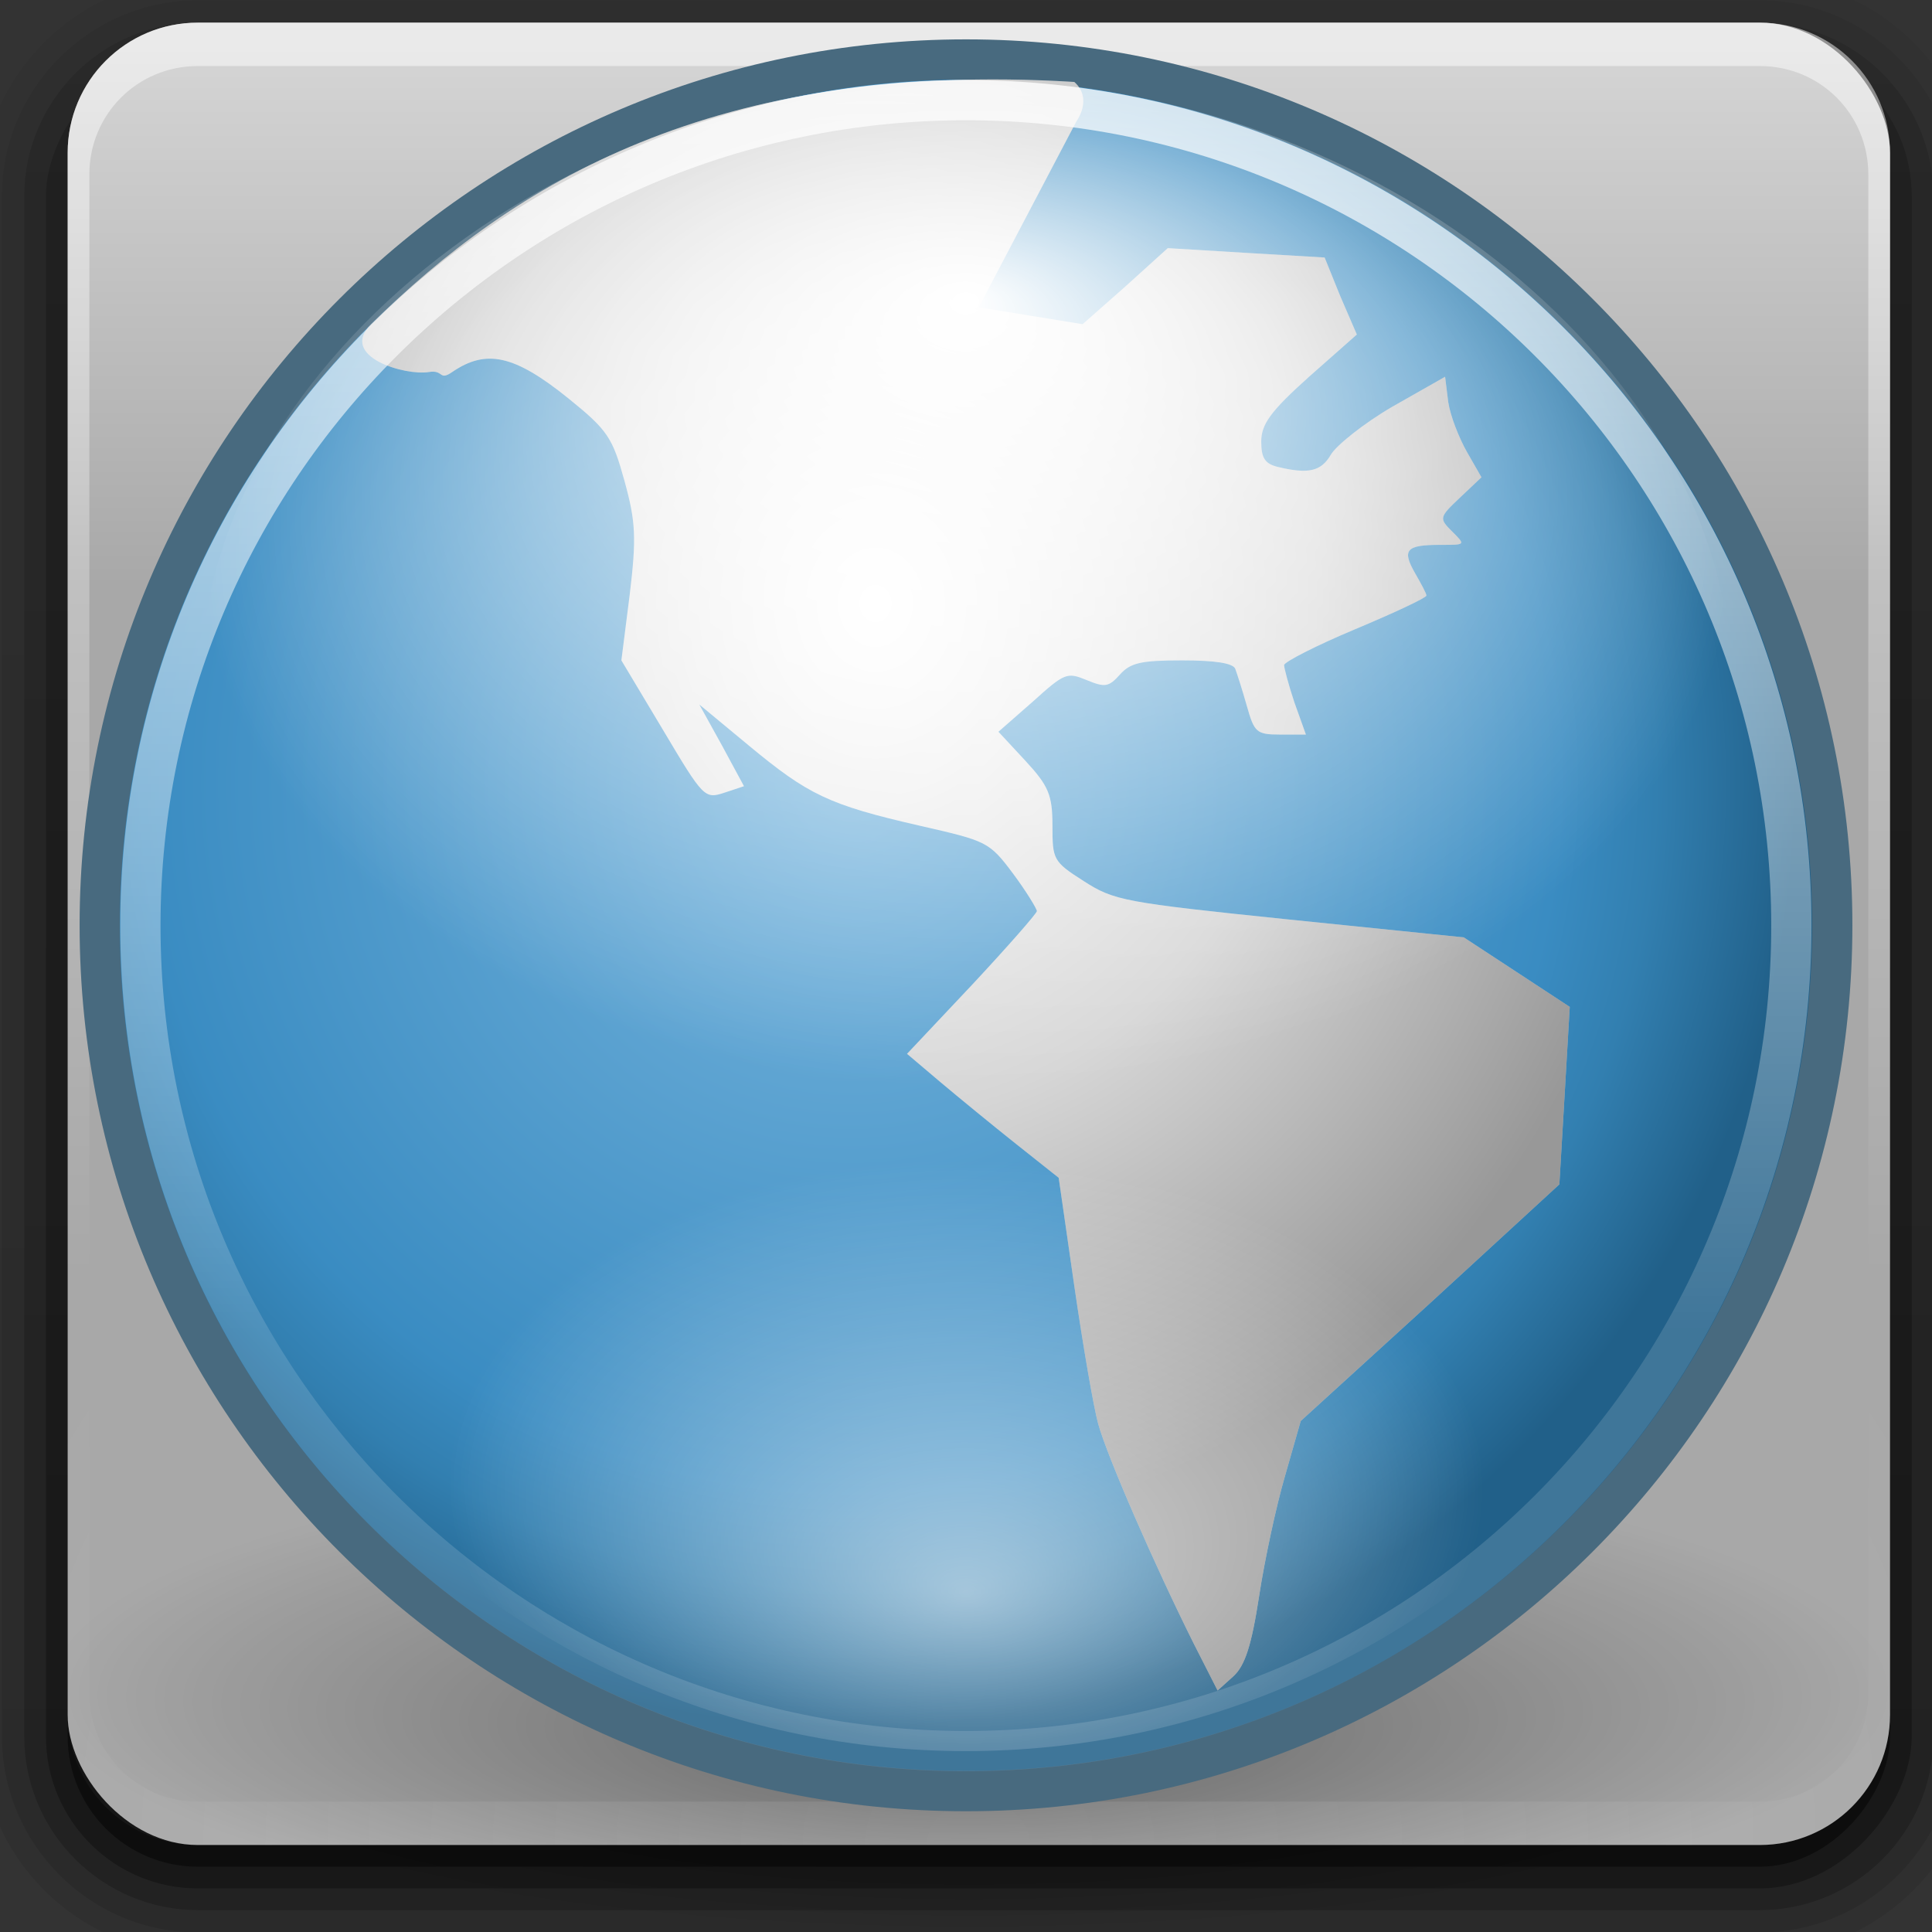 <?xml version="1.0" encoding="UTF-8" standalone="no"?>
<!-- Created with Inkscape (http://www.inkscape.org/) -->

<svg
   xmlns:dc="http://purl.org/dc/elements/1.1/"
   xmlns:cc="http://creativecommons.org/ns#"
   xmlns:rdf="http://www.w3.org/1999/02/22-rdf-syntax-ns#"
   xmlns:svg="http://www.w3.org/2000/svg"
   xmlns="http://www.w3.org/2000/svg"
   xmlns:xlink="http://www.w3.org/1999/xlink"
   xmlns:sodipodi="http://sodipodi.sourceforge.net/DTD/sodipodi-0.dtd"
   xmlns:inkscape="http://www.inkscape.org/namespaces/inkscape"
   width="48"
   height="48"
   id="svg2"
   sodipodi:version="0.32"
   inkscape:version="0.48.3.1 r9886"
   version="1.0"
   sodipodi:docname="internet-web-browser.svg"
   inkscape:export-filename="/home/silvestre/Gion/PNGs/internet-web-browser.png"
   inkscape:export-xdpi="90"
   inkscape:export-ydpi="90">
  <rect width="100%" height="100%" fill="#333333" stroke="none"/>
  <defs
     id="defs4">
    <linearGradient
       id="linearGradient2219">
      <stop
         id="stop2229"
         offset="0"
         style="stop-color:#000000;stop-opacity:0;" />
      <stop
         id="stop2227"
         offset="0.545"
         style="stop-color:#000000;stop-opacity:0.161;" />
      <stop
         style="stop-color:#000000;stop-opacity:0.404;"
         offset="1"
         id="stop2223" />
    </linearGradient>
    <linearGradient
       inkscape:collect="always"
       id="linearGradient4930">
      <stop
         style="stop-color:#000000;stop-opacity:1;"
         offset="0"
         id="stop4932" />
      <stop
         style="stop-color:#000000;stop-opacity:0;"
         offset="1"
         id="stop4934" />
    </linearGradient>
    <linearGradient
       inkscape:collect="always"
       id="linearGradient4047">
      <stop
         style="stop-color:#ffffff;stop-opacity:0.922"
         offset="0"
         id="stop4049" />
      <stop
         style="stop-color:#ffffff;stop-opacity:0.161"
         offset="1"
         id="stop4051" />
    </linearGradient>
    <linearGradient
       inkscape:collect="always"
       id="linearGradient3166">
      <stop
         style="stop-color:#ffffff;stop-opacity:0.657"
         offset="0"
         id="stop3168" />
      <stop
         style="stop-color:#ffffff;stop-opacity:0;"
         offset="1"
         id="stop3170" />
    </linearGradient>
    <linearGradient
       inkscape:collect="always"
       id="linearGradient3156">
      <stop
         style="stop-color:#ffffff;stop-opacity:1;"
         offset="0"
         id="stop3158" />
      <stop
         style="stop-color:#ffffff;stop-opacity:0;"
         offset="1"
         id="stop3160" />
    </linearGradient>
    <linearGradient
       id="linearGradient2183">
      <stop
         style="stop-color:#d2e7f4;stop-opacity:1;"
         offset="0"
         id="stop2185" />
      <stop
         id="stop2191"
         offset="0"
         style="stop-color:#79b6de;stop-opacity:1;" />
      <stop
         style="stop-color:#3a8cc2;stop-opacity:1;"
         offset="0.75"
         id="stop2193" />
      <stop
         id="stop2195"
         offset="0.852"
         style="stop-color:#327fb0;stop-opacity:1;" />
      <stop
         style="stop-color:#216089;stop-opacity:1;"
         offset="1"
         id="stop2187" />
    </linearGradient>
    <radialGradient
       inkscape:collect="always"
       xlink:href="#linearGradient2183"
       id="radialGradient2189"
       cx="21.449"
       cy="19.917"
       fx="21.449"
       fy="19.917"
       r="22.464"
       gradientUnits="userSpaceOnUse"
       gradientTransform="matrix(1.045,-6.636715e-32,-3.632232e-32,1.045,-1.273,-1.354)" />
    <radialGradient
       inkscape:collect="always"
       xlink:href="#linearGradient4930"
       id="radialGradient4936"
       cx="23.688"
       cy="41.5"
       fx="23.688"
       fy="47.353"
       r="21.938"
       gradientTransform="matrix(1,0,0,0.251,0,31.095)"
       gradientUnits="userSpaceOnUse" />
    <radialGradient
       inkscape:collect="always"
       xlink:href="#linearGradient2219"
       id="radialGradient2239"
       gradientUnits="userSpaceOnUse"
       gradientTransform="matrix(1.334,-4.978853e-23,-2.22274e-22,1.548,-7.262,-10.921)"
       cx="21.75"
       cy="16.74"
       fx="21.75"
       fy="16.74"
       r="15" />
    <radialGradient
       inkscape:collect="always"
       xlink:href="#linearGradient3166"
       id="radialGradient2244"
       gradientUnits="userSpaceOnUse"
       gradientTransform="matrix(0.612,6.322461e-3,-3.975138e-3,0.385,10.782,21.843)"
       cx="21.857"
       cy="38.774"
       fx="21.903"
       fy="45.754"
       r="21.021" />
    <linearGradient
       inkscape:collect="always"
       xlink:href="#linearGradient4047"
       id="linearGradient2246"
       gradientUnits="userSpaceOnUse"
       x1="24"
       y1="-1.4128544e-07"
       x2="24"
       y2="33.061" />
    <radialGradient
       inkscape:collect="always"
       xlink:href="#linearGradient3156"
       id="radialGradient2217"
       cx="25.75"
       cy="13.97"
       fx="25.75"
       fy="7.208"
       r="14"
       gradientTransform="matrix(1,0,0,0.571,4.007428e-15,6.643)"
       gradientUnits="userSpaceOnUse" />
    <linearGradient
       x1="32.251"
       y1="6.132"
       x2="32.251"
       y2="90.239"
       id="linearGradient3026"
       xlink:href="#ButtonShadow-0"
       gradientUnits="userSpaceOnUse"
       gradientTransform="matrix(1.024,0,0,1.012,-1.143,-98.071)" />
    <linearGradient
       x1="45.448"
       y1="92.54"
       x2="45.448"
       y2="7.017"
       id="ButtonShadow-0"
       gradientUnits="userSpaceOnUse"
       gradientTransform="matrix(1.006,0,0,0.994,100,0)">
      <stop
         id="stop3750-8"
         style="stop-color:#000000;stop-opacity:1"
         offset="0" />
      <stop
         id="stop3752-5"
         style="stop-color:#000000;stop-opacity:0.588"
         offset="1" />
    </linearGradient>
    <linearGradient
       x1="32.251"
       y1="6.132"
       x2="32.251"
       y2="90.239"
       id="linearGradient3780"
       xlink:href="#ButtonShadow-0"
       gradientUnits="userSpaceOnUse"
       gradientTransform="matrix(1.024,0,0,1.012,-1.143,-98.071)" />
    <linearGradient
       x1="45.448"
       y1="92.54"
       x2="45.448"
       y2="7.017"
       id="linearGradient3524"
       gradientUnits="userSpaceOnUse"
       gradientTransform="matrix(1.006,0,0,0.994,100,0)">
      <stop
         id="stop3526"
         style="stop-color:#000000;stop-opacity:1"
         offset="0" />
      <stop
         id="stop3528"
         style="stop-color:#000000;stop-opacity:0.588"
         offset="1" />
    </linearGradient>
    <linearGradient
       x1="32.251"
       y1="6.132"
       x2="32.251"
       y2="90.239"
       id="linearGradient3772"
       xlink:href="#ButtonShadow-0"
       gradientUnits="userSpaceOnUse"
       gradientTransform="matrix(1.024,0,0,1.012,-1.143,-98.071)" />
    <linearGradient
       x1="45.448"
       y1="92.54"
       x2="45.448"
       y2="7.017"
       id="linearGradient3531"
       gradientUnits="userSpaceOnUse"
       gradientTransform="matrix(1.006,0,0,0.994,100,0)">
      <stop
         id="stop3533"
         style="stop-color:#000000;stop-opacity:1"
         offset="0" />
      <stop
         id="stop3535"
         style="stop-color:#000000;stop-opacity:0.588"
         offset="1" />
    </linearGradient>
    <linearGradient
       x1="32.251"
       y1="6.132"
       x2="32.251"
       y2="90.239"
       id="linearGradient3725"
       xlink:href="#ButtonShadow-0"
       gradientUnits="userSpaceOnUse"
       gradientTransform="matrix(1.024,0,0,1.012,-1.143,-98.071)" />
    <linearGradient
       x1="45.448"
       y1="92.54"
       x2="45.448"
       y2="7.017"
       id="linearGradient3538"
       gradientUnits="userSpaceOnUse"
       gradientTransform="matrix(1.006,0,0,0.994,100,0)">
      <stop
         id="stop3540"
         style="stop-color:#000000;stop-opacity:1"
         offset="0" />
      <stop
         id="stop3542"
         style="stop-color:#000000;stop-opacity:0.588"
         offset="1" />
    </linearGradient>
    <linearGradient
       x1="32.251"
       y1="6.132"
       x2="32.251"
       y2="90.239"
       id="linearGradient3721"
       xlink:href="#ButtonShadow-0"
       gradientUnits="userSpaceOnUse"
       gradientTransform="translate(0,-97)" />
    <linearGradient
       x1="45.448"
       y1="92.54"
       x2="45.448"
       y2="7.017"
       id="linearGradient3545"
       gradientUnits="userSpaceOnUse"
       gradientTransform="matrix(1.006,0,0,0.994,100,0)">
      <stop
         id="stop3547"
         style="stop-color:#000000;stop-opacity:1"
         offset="0" />
      <stop
         id="stop3549"
         style="stop-color:#000000;stop-opacity:0.588"
         offset="1" />
    </linearGradient>
    <linearGradient
       x1="48"
       y1="32"
       x2="48"
       y2="5.988"
       id="linearGradient4495"
       xlink:href="#linearGradient3700"
       gradientUnits="userSpaceOnUse" />
    <linearGradient
       id="linearGradient3700">
      <stop
         id="stop3702"
         style="stop-color:#a8a8a8;stop-opacity:1"
         offset="0" />
      <stop
         id="stop3704"
         style="stop-color:#d7d7d7;stop-opacity:1"
         offset="1" />
    </linearGradient>
    <linearGradient
       gradientTransform="translate(-88,77.5)"
       x1="36.357"
       y1="6"
       x2="36.357"
       y2="63.893"
       id="linearGradient3277"
       xlink:href="#linearGradient3737"
       gradientUnits="userSpaceOnUse" />
    <linearGradient
       id="linearGradient3737">
      <stop
         id="stop3739"
         style="stop-color:#ffffff;stop-opacity:1"
         offset="0" />
      <stop
         id="stop3741"
         style="stop-color:#ffffff;stop-opacity:0"
         offset="1" />
    </linearGradient>
    <radialGradient
       cx="48"
       cy="90.172"
       r="42"
       fx="48"
       fy="90.172"
       id="radialGradient3274"
       xlink:href="#linearGradient3737"
       gradientUnits="userSpaceOnUse"
       gradientTransform="matrix(1.157,0,0,0.996,-95.551,77.697)" />
    <linearGradient
       id="linearGradient3560">
      <stop
         id="stop3562"
         style="stop-color:#ffffff;stop-opacity:1"
         offset="0" />
      <stop
         id="stop3564"
         style="stop-color:#ffffff;stop-opacity:0"
         offset="1" />
    </linearGradient>
    <linearGradient
       y2="90.239"
       x2="32.251"
       y1="6.132"
       x1="32.251"
       gradientTransform="translate(0,-97)"
       gradientUnits="userSpaceOnUse"
       id="linearGradient3576"
       xlink:href="#ButtonShadow-0"
       inkscape:collect="always" />
    <linearGradient
       inkscape:collect="always"
       xlink:href="#ButtonShadow-0"
       id="linearGradient3136"
       gradientUnits="userSpaceOnUse"
       gradientTransform="matrix(1.024,0,0,1.012,-1.143,-98.071)"
       x1="32.251"
       y1="6.132"
       x2="32.251"
       y2="90.239" />
    <linearGradient
       inkscape:collect="always"
       xlink:href="#ButtonShadow-0"
       id="linearGradient3138"
       gradientUnits="userSpaceOnUse"
       gradientTransform="matrix(1.024,0,0,1.012,-1.143,-98.071)"
       x1="32.251"
       y1="6.132"
       x2="32.251"
       y2="90.239" />
    <linearGradient
       inkscape:collect="always"
       xlink:href="#ButtonShadow-0"
       id="linearGradient3140"
       gradientUnits="userSpaceOnUse"
       gradientTransform="matrix(1.024,0,0,1.012,-1.143,-98.071)"
       x1="32.251"
       y1="6.132"
       x2="32.251"
       y2="90.239" />
    <linearGradient
       inkscape:collect="always"
       xlink:href="#ButtonShadow-0"
       id="linearGradient3142"
       gradientUnits="userSpaceOnUse"
       gradientTransform="matrix(1.024,0,0,1.012,-1.143,-98.071)"
       x1="32.251"
       y1="6.132"
       x2="32.251"
       y2="90.239" />
    <linearGradient
       inkscape:collect="always"
       xlink:href="#ButtonShadow-0"
       id="linearGradient3144"
       gradientUnits="userSpaceOnUse"
       gradientTransform="translate(0,-97)"
       x1="32.251"
       y1="6.132"
       x2="32.251"
       y2="90.239" />
    <linearGradient
       inkscape:collect="always"
       xlink:href="#linearGradient3700"
       id="linearGradient3146"
       gradientUnits="userSpaceOnUse"
       x1="48"
       y1="32"
       x2="48"
       y2="5.988" />
    <linearGradient
       inkscape:collect="always"
       xlink:href="#linearGradient3737"
       id="linearGradient3148"
       gradientUnits="userSpaceOnUse"
       gradientTransform="translate(-88,77.5)"
       x1="36.357"
       y1="6"
       x2="36.357"
       y2="63.893" />
    <radialGradient
       inkscape:collect="always"
       xlink:href="#linearGradient3737"
       id="radialGradient3150"
       gradientUnits="userSpaceOnUse"
       gradientTransform="matrix(1.157,0,0,0.996,-95.551,77.697)"
       cx="48"
       cy="90.172"
       fx="48"
       fy="90.172"
       r="42" />
    <linearGradient
       inkscape:collect="always"
       xlink:href="#ButtonShadow-0"
       id="linearGradient3164"
       gradientUnits="userSpaceOnUse"
       gradientTransform="matrix(1.024,0,0,1.012,-1.143,-98.071)"
       x1="32.251"
       y1="6.132"
       x2="32.251"
       y2="90.239" />
    <linearGradient
       inkscape:collect="always"
       xlink:href="#ButtonShadow-0"
       id="linearGradient3167"
       gradientUnits="userSpaceOnUse"
       gradientTransform="matrix(1.024,0,0,1.012,-1.143,-98.071)"
       x1="32.251"
       y1="6.132"
       x2="32.251"
       y2="90.239" />
    <linearGradient
       inkscape:collect="always"
       xlink:href="#ButtonShadow-0"
       id="linearGradient3169"
       gradientUnits="userSpaceOnUse"
       gradientTransform="matrix(1.024,0,0,1.012,-1.143,-98.071)"
       x1="32.251"
       y1="6.132"
       x2="32.251"
       y2="90.239" />
    <linearGradient
       inkscape:collect="always"
       xlink:href="#ButtonShadow-0"
       id="linearGradient3171"
       gradientUnits="userSpaceOnUse"
       gradientTransform="matrix(1.024,0,0,1.012,-1.143,-98.071)"
       x1="32.251"
       y1="6.132"
       x2="32.251"
       y2="90.239" />
    <linearGradient
       inkscape:collect="always"
       xlink:href="#ButtonShadow-0"
       id="linearGradient3173"
       gradientUnits="userSpaceOnUse"
       gradientTransform="translate(0,-97)"
       x1="32.251"
       y1="6.132"
       x2="32.251"
       y2="90.239" />
    <linearGradient
       inkscape:collect="always"
       xlink:href="#linearGradient3700"
       id="linearGradient3175"
       gradientUnits="userSpaceOnUse"
       x1="48"
       y1="32"
       x2="48"
       y2="5.988" />
    <linearGradient
       inkscape:collect="always"
       xlink:href="#linearGradient3737"
       id="linearGradient3177"
       gradientUnits="userSpaceOnUse"
       gradientTransform="translate(-88,77.5)"
       x1="36.357"
       y1="6"
       x2="36.357"
       y2="63.893" />
    <radialGradient
       inkscape:collect="always"
       xlink:href="#linearGradient3737"
       id="radialGradient3179"
       gradientUnits="userSpaceOnUse"
       gradientTransform="matrix(1.157,0,0,0.996,-95.551,77.697)"
       cx="48"
       cy="90.172"
       fx="48"
       fy="90.172"
       r="42" />
  </defs>
  <sodipodi:namedview
     id="base"
     pagecolor="#ffffff"
     bordercolor="#666666"
     borderopacity="1.0"
     inkscape:pageopacity="0.0"
     inkscape:pageshadow="2"
     inkscape:zoom="2"
     inkscape:cx="-4.7500001"
     inkscape:cy="24"
     inkscape:document-units="px"
     inkscape:current-layer="layer5"
     showgrid="false"
     inkscape:grid-bbox="false"
     showguides="true"
     inkscape:guide-bbox="true"
     inkscape:window-width="889"
     inkscape:window-height="582"
     inkscape:window-x="12"
     inkscape:window-y="67"
     showborder="true"
     inkscape:showpageshadow="false"
     inkscape:window-maximized="0" />
  <g
     inkscape:groupmode="layer"
     id="layer5"
     inkscape:label="fondo">
    <g
       id="g3113"
       transform="matrix(0.539,0,0,0.539,45.879,-44.444)">
      <g
         id="layer3-0"
         transform="translate(-88,77.5)">
        <path
           style="opacity:0.08;fill:url(#linearGradient3164);fill-opacity:1;fill-rule:nonzero;stroke:none;display:inline"
           id="path3786"
           transform="scale(1,-1)"
           d="m 12,-95.031 c -5.511,0 -10.031,4.52 -10.031,10.031 l 0,71 c 0,5.511 4.52,10.031 10.031,10.031 l 72,0 c 5.511,0 10.031,-4.52 10.031,-10.031 l 0,-71 c 0,-5.511 -4.52,-10.031 -10.031,-10.031 l -72,0 z"
           inkscape:connector-curvature="0" />
        <path
           style="opacity:0.1;fill:url(#linearGradient3167);fill-opacity:1;fill-rule:nonzero;stroke:none;display:inline"
           id="path3778"
           transform="scale(1,-1)"
           d="m 12,-94.031 c -4.972,0 -9.031,4.06 -9.031,9.031 l 0,71 c 0,4.972 4.06,9.031 9.031,9.031 l 72,0 c 4.972,0 9.031,-4.06 9.031,-9.031 l 0,-71 c 0,-4.972 -4.06,-9.031 -9.031,-9.031 l -72,0 z"
           inkscape:connector-curvature="0" />
        <path
           style="opacity:0.2;fill:url(#linearGradient3169);fill-opacity:1;fill-rule:nonzero;stroke:none;display:inline"
           id="path3770"
           transform="scale(1,-1)"
           d="m 12,-93 c -4.409,0 -8,3.591 -8,8 l 0,71 c 0,4.409 3.591,8 8,8 l 72,0 c 4.409,0 8,-3.591 8,-8 l 0,-71 c 0,-4.409 -3.591,-8 -8,-8 l -72,0 z"
           inkscape:connector-curvature="0" />
        <rect
           style="opacity:0.3;fill:url(#linearGradient3171);fill-opacity:1;fill-rule:nonzero;stroke:none;display:inline"
           id="rect3723"
           transform="scale(1,-1)"
           y="-92"
           x="5"
           ry="7"
           rx="7"
           height="85"
           width="86" />
        <rect
           style="opacity:0.45;fill:url(#linearGradient3173);fill-opacity:1;fill-rule:nonzero;stroke:none;display:inline"
           id="rect3716"
           transform="scale(1,-1)"
           y="-91"
           x="6"
           ry="6"
           rx="6"
           height="84"
           width="84" />
      </g>
      <g
         id="layer1-8"
         transform="translate(-88,77.5)">
        <rect
           style="fill:url(#linearGradient3175);fill-opacity:1;fill-rule:nonzero;stroke:none"
           id="rect2419"
           y="6"
           x="6"
           ry="6"
           rx="6"
           height="84"
           width="84" />
      </g>
      <path
         style="opacity:0.5;fill:url(#linearGradient3177);fill-opacity:1;fill-rule:nonzero;stroke:none"
         id="rect3728"
         d="m -76,83.5 c -3.324,0 -6,2.676 -6,6 l 0,2 0,68 0,2 c 0,0.335 0.041,0.651 0.094,0.969 0.049,0.296 0.097,0.597 0.188,0.875 0.01,0.03 0.021,0.064 0.031,0.094 0.099,0.288 0.235,0.547 0.375,0.812 0.145,0.274 0.316,0.536 0.5,0.781 0.184,0.246 0.374,0.473 0.594,0.688 0.44,0.428 0.943,0.815 1.5,1.094 0.279,0.14 0.573,0.247 0.875,0.344 -0.256,-0.1 -0.487,-0.236 -0.719,-0.375 -0.007,-0.004 -0.024,0.005 -0.031,0 -0.032,-0.019 -0.062,-0.043 -0.094,-0.062 -0.12,-0.077 -0.231,-0.164 -0.344,-0.25 -0.106,-0.081 -0.213,-0.161 -0.312,-0.25 -0.178,-0.161 -0.347,-0.345 -0.5,-0.531 -0.108,-0.13 -0.218,-0.265 -0.312,-0.406 -0.025,-0.038 -0.038,-0.086 -0.062,-0.125 -0.065,-0.103 -0.13,-0.205 -0.188,-0.312 -0.101,-0.195 -0.206,-0.416 -0.281,-0.625 -0.008,-0.022 -0.024,-0.041 -0.031,-0.062 -0.032,-0.092 -0.036,-0.187 -0.062,-0.281 -0.03,-0.107 -0.07,-0.203 -0.094,-0.312 C -80.948,163.221 -81,162.864 -81,162.5 l 0,-2 0,-68 0,-2 c 0,-2.782 2.218,-5 5,-5 l 2,0 68,0 2,0 c 2.782,0 5,2.218 5,5 l 0,2 0,68 0,2 c 0,0.364 -0.052,0.721 -0.125,1.062 -0.044,0.207 -0.088,0.398 -0.156,0.594 -0.008,0.022 -0.023,0.041 -0.031,0.062 -0.063,0.174 -0.138,0.367 -0.219,0.531 -0.042,0.083 -0.079,0.17 -0.125,0.25 -0.055,0.097 -0.127,0.188 -0.188,0.281 -0.094,0.141 -0.205,0.276 -0.312,0.406 -0.143,0.174 -0.303,0.347 -0.469,0.5 -0.011,0.01 -0.02,0.021 -0.031,0.031 -0.138,0.126 -0.285,0.234 -0.438,0.344 -0.103,0.073 -0.204,0.153 -0.312,0.219 -0.007,0.005 -0.024,-0.004 -0.031,0 -0.232,0.139 -0.463,0.275 -0.719,0.375 0.302,-0.097 0.596,-0.204 0.875,-0.344 0.557,-0.279 1.06,-0.666 1.5,-1.094 0.22,-0.214 0.409,-0.442 0.594,-0.688 0.184,-0.246 0.355,-0.508 0.5,-0.781 0.14,-0.265 0.276,-0.525 0.375,-0.812 0.01,-0.031 0.021,-0.063 0.031,-0.094 0.09,-0.278 0.139,-0.579 0.188,-0.875 C 1.959,162.151 2,161.835 2,161.5 l 0,-2 0,-68 0,-2 c 0,-3.324 -2.676,-6 -6,-6 l -72,0 z"
         inkscape:connector-curvature="0" />
      <path
         style="opacity:0.2;fill:url(#radialGradient3179);fill-opacity:1;fill-rule:nonzero;stroke:none"
         id="path3615"
         d="m -76,167.5 c -3.324,0 -6,-2.676 -6,-6 l 0,-2 0,-68 0,-2 c 0,-0.335 0.041,-0.651 0.094,-0.969 0.049,-0.296 0.097,-0.597 0.188,-0.875 0.01,-0.03 0.021,-0.064 0.031,-0.094 0.099,-0.288 0.235,-0.547 0.375,-0.812 0.145,-0.274 0.316,-0.536 0.5,-0.781 0.184,-0.246 0.374,-0.473 0.594,-0.688 0.44,-0.428 0.943,-0.815 1.5,-1.094 0.279,-0.14 0.573,-0.247 0.875,-0.344 -0.256,0.1 -0.487,0.236 -0.719,0.375 -0.007,0.004 -0.024,-0.004 -0.031,0 -0.032,0.019 -0.062,0.043 -0.094,0.062 -0.12,0.077 -0.231,0.164 -0.344,0.25 -0.106,0.081 -0.213,0.161 -0.312,0.25 -0.178,0.161 -0.347,0.345 -0.5,0.531 -0.108,0.13 -0.218,0.265 -0.312,0.406 -0.025,0.038 -0.038,0.086 -0.062,0.125 -0.065,0.103 -0.13,0.205 -0.188,0.312 -0.101,0.195 -0.206,0.416 -0.281,0.625 -0.008,0.022 -0.024,0.041 -0.031,0.062 -0.032,0.092 -0.036,0.187 -0.062,0.281 -0.03,0.107 -0.07,0.203 -0.094,0.312 C -80.948,87.779 -81,88.136 -81,88.5 l 0,2 0,68 0,2 c 0,2.782 2.218,5 5,5 l 2,0 68,0 2,0 c 2.782,0 5,-2.218 5,-5 l 0,-2 0,-68 0,-2 C 1,88.136 0.948,87.779 0.875,87.438 0.831,87.231 0.787,87.04 0.719,86.844 0.711,86.822 0.695,86.803 0.688,86.781 0.625,86.608 0.549,86.414 0.469,86.25 0.427,86.167 0.39,86.08 0.344,86 0.289,85.903 0.217,85.812 0.156,85.719 0.062,85.578 -0.049,85.443 -0.156,85.312 c -0.143,-0.174 -0.303,-0.347 -0.469,-0.5 -0.011,-0.01 -0.02,-0.021 -0.031,-0.031 -0.138,-0.126 -0.285,-0.234 -0.438,-0.344 -0.103,-0.073 -0.204,-0.153 -0.312,-0.219 -0.007,-0.004 -0.024,0.004 -0.031,0 -0.232,-0.139 -0.463,-0.275 -0.719,-0.375 0.302,0.097 0.596,0.204 0.875,0.344 0.557,0.279 1.06,0.666 1.5,1.094 0.22,0.214 0.409,0.442 0.594,0.688 0.184,0.246 0.355,0.508 0.5,0.781 0.14,0.265 0.276,0.525 0.375,0.812 0.01,0.031 0.021,0.063 0.031,0.094 0.09,0.278 0.139,0.579 0.188,0.875 C 1.959,88.849 2,89.165 2,89.5 l 0,2 0,68 0,2 c 0,3.324 -2.676,6 -6,6 l -72,0 z"
         inkscape:connector-curvature="0" />
    </g>
  </g>
  <g
     inkscape:label="water"
     inkscape:groupmode="layer"
     id="layer1">
    <path
       sodipodi:type="arc"
       style="opacity:0.381;fill:url(#radialGradient4936);fill-opacity:1;stroke:none;stroke-width:1;stroke-linecap:round;stroke-linejoin:round;stroke-miterlimit:4;stroke-dasharray:none;stroke-dashoffset:0;stroke-opacity:0.161"
       id="path4055"
       sodipodi:cx="23.6875"
       sodipodi:cy="41.5"
       sodipodi:rx="21.9375"
       sodipodi:ry="5.5"
       d="M 45.625 41.5 A 21.938 5.5 0 1 1  1.75,41.5 A 21.938 5.5 0 1 1  45.625 41.5 z"
       transform="matrix(1.046,0,0,1.091,-0.705,-3.273)" />
    <path
       style="fill:url(#radialGradient2189);fill-opacity:1;stroke:#486a7f;stroke-width:1;stroke-linecap:round;stroke-linejoin:round;stroke-miterlimit:4;stroke-dashoffset:0;stroke-opacity:1"
       d="M 45.522,22.989 C 45.522,34.863 35.88,44.5 24,44.5 C 12.12,44.5 2.478,34.863 2.478,22.989 C 2.478,11.115 12.12,1.478 24,1.478 C 35.88,1.478 45.522,11.115 45.522,22.989 z "
       id="path1307" />
    <g
       id="g2224"
       transform="translate(3.536,-29.522)">
      <path
         id="text1341"
         d="m -4.762,80.168 1.441,0 1.008,4.238 1,-4.238 1.449,0 1,4.238 1.008,-4.238 1.43,0 L 2.199,86 0.465,86 -0.594,81.566 -1.641,86 -3.375,86 -4.762,80.168 m 13.629,3.633 0,0.398 -3.27,0 c 0.034,0.328 0.152,0.574 0.355,0.738 0.203,0.164 0.487,0.246 0.852,0.246 0.294,10e-7 0.595,-0.043 0.902,-0.129 0.31,-0.089 0.628,-0.221 0.953,-0.398 l 0,1.078 c -0.331,0.125 -0.661,0.219 -0.992,0.281 -0.331,0.065 -0.661,0.098 -0.992,0.098 -0.792,0 -1.408,-0.201 -1.848,-0.602 -0.438,-0.404 -0.656,-0.969 -0.656,-1.695 -3e-7,-0.714 0.215,-1.275 0.645,-1.684 0.432,-0.409 1.026,-0.613 1.781,-0.613 0.687,5e-6 1.237,0.207 1.648,0.621 0.414,0.414 0.621,0.967 0.621,1.66 m -1.438,-0.465 c -3.6e-6,-0.266 -0.078,-0.479 -0.234,-0.641 -0.154,-0.164 -0.355,-0.246 -0.605,-0.246 -0.271,3e-6 -0.491,0.077 -0.66,0.23 -0.169,0.151 -0.275,0.37 -0.316,0.656 l 1.816,0 m 4.836,1.762 c 0.299,10e-7 0.527,-0.109 0.684,-0.328 0.159,-0.219 0.238,-0.536 0.238,-0.953 -4e-6,-0.417 -0.079,-0.734 -0.238,-0.953 -0.156,-0.219 -0.384,-0.328 -0.684,-0.328 -0.299,4e-6 -0.53,0.111 -0.691,0.332 -0.159,0.219 -0.238,0.535 -0.238,0.949 -3e-6,0.414 0.079,0.732 0.238,0.953 0.161,0.219 0.392,0.328 0.691,0.328 m -0.93,-2.832 c 0.193,-0.255 0.406,-0.443 0.641,-0.562 0.234,-0.122 0.504,-0.184 0.809,-0.184 0.539,5e-6 0.982,0.215 1.328,0.645 0.346,0.427 0.52,0.978 0.52,1.652 -5e-6,0.674 -0.173,1.227 -0.52,1.656 -0.346,0.427 -0.789,0.641 -1.328,0.641 -0.305,0 -0.574,-0.06 -0.809,-0.18 -0.234,-0.122 -0.448,-0.311 -0.641,-0.566 l 0,0.633 -1.398,0 0,-6.078 1.398,0 0,2.344 m 9.516,0.16 c 0.237,4e-6 0.417,-0.052 0.539,-0.156 0.122,-0.104 0.184,-0.258 0.184,-0.461 -4e-6,-0.201 -0.061,-0.353 -0.184,-0.457 C 21.268,81.245 21.089,81.191 20.852,81.191 l -0.832,0 0,1.234 0.832,0 m 0.051,2.551 c 0.302,2e-6 0.529,-0.064 0.68,-0.191 0.154,-0.128 0.23,-0.32 0.23,-0.578 -4e-6,-0.253 -0.076,-0.441 -0.227,-0.566 -0.151,-0.128 -0.379,-0.191 -0.684,-0.191 l -0.883,0 0,1.527 0.883,0 m 1.398,-2.098 c 0.323,0.094 0.573,0.267 0.75,0.52 0.177,0.253 0.266,0.563 0.266,0.93 -5e-6,0.563 -0.19,0.982 -0.57,1.258 C 22.366,85.862 21.788,86 21.012,86 l -2.496,0 0,-5.832 2.258,0 c 0.81,6e-6 1.396,0.122 1.758,0.367 0.365,0.245 0.547,0.637 0.547,1.176 -5e-6,0.284 -0.066,0.526 -0.199,0.727 -0.133,0.198 -0.326,0.345 -0.578,0.441 m 5.496,-0.062 c -0.122,-0.057 -0.245,-0.099 -0.367,-0.125 -0.12,-0.029 -0.241,-0.043 -0.363,-0.043 -0.359,3e-6 -0.637,0.116 -0.832,0.348 -0.193,0.229 -0.289,0.559 -0.289,0.988 l 0,2.016 -1.398,0 0,-4.375 1.398,0 0,0.719 c 0.18,-0.286 0.385,-0.495 0.617,-0.625 0.234,-0.133 0.514,-0.199 0.84,-0.199 0.047,5e-6 0.098,0.003 0.152,0.008 0.055,0.003 0.134,0.01 0.238,0.023 l 0.004,1.266 m 2.785,-0.297 c -0.31,4e-6 -0.547,0.112 -0.711,0.336 -0.161,0.221 -0.242,0.542 -0.242,0.961 -2e-6,0.419 0.081,0.741 0.242,0.965 0.164,0.221 0.401,0.332 0.711,0.332 0.305,10e-7 0.538,-0.111 0.699,-0.332 0.161,-0.224 0.242,-0.546 0.242,-0.965 -4e-6,-0.419 -0.081,-0.74 -0.242,-0.961 -0.161,-0.224 -0.395,-0.336 -0.699,-0.336 m 0,-1 c 0.753,5e-6 1.34,0.203 1.762,0.609 0.424,0.406 0.637,0.969 0.637,1.688 -5e-6,0.719 -0.212,1.281 -0.637,1.688 -0.422,0.406 -1.009,0.609 -1.762,0.609 -0.755,0 -1.346,-0.203 -1.773,-0.609 -0.424,-0.406 -0.637,-0.969 -0.637,-1.688 0,-0.719 0.212,-1.281 0.637,-1.688 0.427,-0.406 1.018,-0.609 1.773,-0.609 m 3.027,0.105 1.359,0 0.734,3.016 0.738,-3.016 1.168,0 0.734,2.984 0.738,-2.984 1.359,0 L 39.289,86 37.762,86 37.023,82.992 36.289,86 34.762,86 33.609,81.625 m 11.199,0.137 0,1.062 c -0.299,-0.125 -0.589,-0.219 -0.867,-0.281 -0.279,-0.062 -0.542,-0.094 -0.789,-0.094 -0.266,3e-6 -0.464,0.034 -0.594,0.102 -0.128,0.065 -0.191,0.167 -0.191,0.305 -2e-6,0.112 0.048,0.198 0.145,0.258 0.099,0.06 0.275,0.104 0.527,0.133 l 0.246,0.035 c 0.716,0.091 1.198,0.241 1.445,0.449 0.247,0.208 0.371,0.535 0.371,0.98 -4e-6,0.466 -0.172,0.816 -0.516,1.051 -0.344,0.234 -0.857,0.352 -1.539,0.352 -0.289,0 -0.589,-0.023 -0.898,-0.07 -0.307,-0.044 -0.624,-0.112 -0.949,-0.203 l 0,-1.062 c 0.279,0.135 0.564,0.237 0.855,0.305 0.294,0.068 0.592,0.102 0.895,0.102 0.273,10e-7 0.479,-0.038 0.617,-0.113 0.138,-0.076 0.207,-0.187 0.207,-0.336 -4e-6,-0.125 -0.048,-0.217 -0.145,-0.277 -0.094,-0.062 -0.283,-0.111 -0.566,-0.145 l -0.246,-0.031 c -0.622,-0.078 -1.059,-0.223 -1.309,-0.434 -0.25,-0.211 -0.375,-0.531 -0.375,-0.961 0,-0.464 0.159,-0.807 0.477,-1.031 0.318,-0.224 0.805,-0.336 1.461,-0.336 0.258,5e-6 0.529,0.02 0.812,0.059 0.284,0.039 0.592,0.1 0.926,0.184 m 5.699,2.039 0,0.398 -3.27,0 c 0.034,0.328 0.152,0.574 0.355,0.738 0.203,0.164 0.487,0.246 0.852,0.246 0.294,1e-6 0.595,-0.043 0.902,-0.129 0.31,-0.089 0.628,-0.221 0.953,-0.398 l 0,1.078 c -0.331,0.125 -0.661,0.219 -0.992,0.281 -0.331,0.065 -0.661,0.098 -0.992,0.098 -0.792,0 -1.408,-0.201 -1.848,-0.602 -0.438,-0.404 -0.656,-0.969 -0.656,-1.695 0,-0.714 0.215,-1.275 0.645,-1.684 0.432,-0.409 1.026,-0.613 1.781,-0.613 0.687,5e-6 1.237,0.207 1.648,0.621 0.414,0.414 0.621,0.967 0.621,1.66 m -1.438,-0.465 c -3e-6,-0.266 -0.078,-0.479 -0.234,-0.641 -0.154,-0.164 -0.355,-0.246 -0.605,-0.246 -0.271,3e-6 -0.491,0.077 -0.66,0.23 -0.169,0.151 -0.275,0.37 -0.316,0.656 l 1.816,0 m 5.758,-0.52 c -0.122,-0.057 -0.245,-0.099 -0.367,-0.125 -0.12,-0.029 -0.241,-0.043 -0.363,-0.043 -0.359,3e-6 -0.637,0.116 -0.832,0.348 -0.193,0.229 -0.289,0.559 -0.289,0.988 l 0,2.016 -1.398,0 0,-4.375 1.398,0 0,0.719 c 0.18,-0.286 0.385,-0.495 0.617,-0.625 0.234,-0.133 0.514,-0.199 0.84,-0.199 0.047,5e-6 0.098,0.003 0.152,0.008 0.055,0.003 0.134,0.01 0.238,0.023 l 0.004,1.266"
         style="font-size:8px;font-style:normal;font-variant:normal;font-weight:bold;font-stretch:normal;text-align:start;line-height:125%;writing-mode:lr-tb;text-anchor:start;fill:#000000;fill-opacity:1;stroke:none;font-family:Bitstream Vera Sans"
         inkscape:connector-curvature="0" />
      <path
         id="text1345"
         d="m -1.24,91.109 c -3.9e-6,-0.529 -0.109,-0.943 -0.328,-1.242 -0.216,-0.302 -0.514,-0.453 -0.895,-0.453 -0.38,4e-6 -0.68,0.151 -0.898,0.453 -0.216,0.299 -0.324,0.714 -0.324,1.242 -1.5e-6,0.529 0.108,0.944 0.324,1.246 0.219,0.299 0.518,0.449 0.898,0.449 0.38,1e-6 0.678,-0.15 0.895,-0.449 0.219,-0.302 0.328,-0.717 0.328,-1.246 m -2.445,-1.527 c 0.151,-0.26 0.341,-0.453 0.57,-0.578 0.232,-0.128 0.508,-0.191 0.828,-0.191 0.531,4e-6 0.962,0.211 1.293,0.633 0.333,0.422 0.5,0.977 0.5,1.664 -4.65e-6,0.688 -0.167,1.242 -0.5,1.664 -0.331,0.422 -0.762,0.633 -1.293,0.633 -0.32,0 -0.596,-0.062 -0.828,-0.188 -0.229,-0.128 -0.419,-0.322 -0.57,-0.582 l 0,0.656 -0.723,0 0,-6.078 0.723,0 0,2.367 m 6.203,4.117 c -0.203,0.521 -0.401,0.861 -0.594,1.02 -0.193,0.159 -0.451,0.238 -0.773,0.238 l -0.574,0 0,-0.602 0.422,0 C 1.196,94.355 1.35,94.309 1.459,94.215 1.568,94.121 1.689,93.9 1.822,93.551 l 0.129,-0.328 -1.77,-4.305 0.762,0 1.367,3.422 1.367,-3.422 0.762,0 -1.922,4.781 m 8.988,-6.047 0,0.77 c -0.299,-0.143 -0.582,-0.25 -0.848,-0.32 -0.266,-0.07 -0.522,-0.105 -0.77,-0.105 -0.43,6e-6 -0.762,0.083 -0.996,0.25 -0.232,0.167 -0.348,0.404 -0.348,0.711 -1.3e-6,0.258 0.077,0.453 0.23,0.586 0.156,0.13 0.451,0.236 0.883,0.316 l 0.477,0.098 c 0.589,0.112 1.022,0.31 1.301,0.594 0.281,0.281 0.422,0.659 0.422,1.133 -5e-6,0.565 -0.19,0.993 -0.57,1.285 -0.378,0.292 -0.932,0.438 -1.664,0.438 -0.276,0 -0.57,-0.031 -0.883,-0.094 -0.31,-0.062 -0.632,-0.155 -0.965,-0.277 l 0,-0.812 c 0.32,0.18 0.634,0.315 0.941,0.406 0.307,0.091 0.609,0.137 0.906,0.137 0.451,0 0.798,-0.089 1.043,-0.266 0.245,-0.177 0.367,-0.43 0.367,-0.758 -4e-6,-0.286 -0.089,-0.51 -0.266,-0.672 -0.174,-0.161 -0.462,-0.283 -0.863,-0.363 L 9.424,90.613 C 8.835,90.496 8.41,90.312 8.147,90.062 7.884,89.812 7.752,89.465 7.752,89.019 c -5e-7,-0.516 0.181,-0.922 0.543,-1.219 0.365,-0.297 0.866,-0.445 1.504,-0.445 0.273,6e-6 0.552,0.025 0.836,0.074 0.284,0.049 0.574,0.124 0.871,0.223 m 1.566,1.266 0.719,0 0,4.375 -0.719,0 0,-4.375 m 0,-1.703 0.719,0 0,0.91 -0.719,0 0,-0.91 m 2.219,0 0.719,0 0,6.078 -0.719,0 0,-6.078 m 1.703,1.703 0.762,0 1.367,3.672 1.367,-3.672 0.762,0 -1.641,4.375 -0.977,0 -1.641,-4.375 m 8.992,2.008 0,0.352 -3.305,0 c 0.031,0.495 0.18,0.872 0.445,1.133 0.268,0.258 0.641,0.387 1.117,0.387 0.276,0 0.543,-0.034 0.801,-0.102 0.26,-0.068 0.518,-0.169 0.773,-0.305 l 0,0.68 c -0.258,0.109 -0.522,0.193 -0.793,0.25 -0.271,0.057 -0.546,0.086 -0.824,0.086 -0.698,0 -1.251,-0.203 -1.66,-0.609 -0.406,-0.406 -0.609,-0.956 -0.609,-1.648 0,-0.716 0.193,-1.284 0.578,-1.703 0.388,-0.422 0.91,-0.633 1.566,-0.633 0.589,4e-6 1.053,0.19 1.395,0.57 0.344,0.378 0.516,0.892 0.516,1.543 m -0.719,-0.211 c -0.005,-0.393 -0.116,-0.707 -0.332,-0.941 -0.214,-0.234 -0.497,-0.352 -0.852,-0.352 -0.401,4e-6 -0.723,0.113 -0.965,0.34 -0.24,0.227 -0.378,0.546 -0.414,0.957 l 2.562,-0.004 m 4.672,-1.668 0,0.68 c -0.203,-0.104 -0.414,-0.182 -0.633,-0.234 -0.219,-0.052 -0.445,-0.078 -0.68,-0.078 -0.357,4e-6 -0.625,0.055 -0.805,0.164 -0.177,0.109 -0.266,0.273 -0.266,0.492 -1e-6,0.167 0.064,0.298 0.191,0.395 0.128,0.094 0.384,0.184 0.77,0.27 l 0.246,0.055 c 0.51,0.109 0.872,0.264 1.086,0.465 0.216,0.198 0.324,0.475 0.324,0.832 -4e-6,0.406 -0.161,0.728 -0.484,0.965 -0.32,0.237 -0.762,0.355 -1.324,0.355 -0.234,0 -0.479,-0.023 -0.734,-0.07 -0.253,-0.044 -0.52,-0.112 -0.801,-0.203 l 0,-0.742 c 0.266,0.138 0.527,0.242 0.785,0.312 0.258,0.068 0.513,0.102 0.766,0.102 0.339,1e-6 0.599,-0.057 0.781,-0.172 0.182,-0.117 0.273,-0.281 0.273,-0.492 -3e-6,-0.195 -0.066,-0.345 -0.199,-0.449 -0.13,-0.104 -0.418,-0.204 -0.863,-0.301 l -0.25,-0.059 c -0.445,-0.094 -0.767,-0.237 -0.965,-0.43 -0.198,-0.195 -0.297,-0.462 -0.297,-0.801 -1e-6,-0.411 0.146,-0.729 0.438,-0.953 0.292,-0.224 0.706,-0.336 1.242,-0.336 0.266,4e-6 0.516,0.02 0.75,0.059 0.234,0.039 0.451,0.098 0.648,0.176 m 2.078,-1.371 0,1.242 1.48,0 0,0.559 -1.48,0 0,2.375 c -2e-6,0.357 0.048,0.586 0.145,0.688 0.099,0.102 0.298,0.152 0.598,0.152 l 0.738,0 0,0.602 -0.738,0 c -0.555,0 -0.938,-0.103 -1.148,-0.309 -0.211,-0.208 -0.316,-0.586 -0.316,-1.133 l 0,-2.375 -0.527,0 0,-0.559 0.527,0 0,-1.242 0.723,0 m 4.965,1.914 c -0.081,-0.047 -0.169,-0.081 -0.266,-0.102 -0.094,-0.023 -0.198,-0.035 -0.312,-0.035 -0.406,4e-6 -0.719,0.133 -0.938,0.398 -0.216,0.263 -0.324,0.642 -0.324,1.137 l 0,2.305 -0.723,0 0,-4.375 0.723,0 0,0.68 c 0.151,-0.266 0.348,-0.462 0.59,-0.59 0.242,-0.13 0.536,-0.195 0.883,-0.195 0.049,4e-6 0.104,0.004 0.164,0.012 0.06,0.005 0.126,0.014 0.199,0.027 l 0.004,0.738 m 4.488,1.336 0,0.352 -3.305,0 c 0.031,0.495 0.18,0.872 0.445,1.133 0.268,0.258 0.641,0.387 1.117,0.387 0.276,0 0.543,-0.034 0.801,-0.102 0.26,-0.068 0.518,-0.169 0.773,-0.305 l 0,0.68 c -0.258,0.109 -0.522,0.193 -0.793,0.25 -0.271,0.057 -0.546,0.086 -0.824,0.086 -0.698,0 -1.251,-0.203 -1.66,-0.609 -0.406,-0.406 -0.609,-0.956 -0.609,-1.648 0,-0.716 0.193,-1.284 0.578,-1.703 0.388,-0.422 0.91,-0.633 1.566,-0.633 0.589,4e-6 1.053,0.19 1.395,0.57 0.344,0.378 0.516,0.892 0.516,1.543 m -0.719,-0.211 c -0.005,-0.393 -0.116,-0.707 -0.332,-0.941 -0.214,-0.234 -0.497,-0.352 -0.852,-0.352 -0.401,4e-6 -0.723,0.113 -0.965,0.34 -0.24,0.227 -0.378,0.546 -0.414,0.957 l 2.562,-0.004 m 4.461,-3.254 0.789,0 0,2.391 2.867,0 0,-2.391 0.789,0 0,5.832 -0.789,0 0,-2.777 -2.867,0 0,2.777 -0.789,0 0,-5.832 m 9.727,3.465 0,0.352 -3.305,0 c 0.031,0.495 0.18,0.872 0.445,1.133 0.268,0.258 0.641,0.387 1.117,0.387 0.276,0 0.543,-0.034 0.801,-0.102 0.26,-0.068 0.518,-0.169 0.773,-0.305 l 0,0.68 c -0.258,0.109 -0.522,0.193 -0.793,0.25 -0.271,0.057 -0.546,0.086 -0.824,0.086 -0.698,0 -1.251,-0.203 -1.66,-0.609 -0.406,-0.406 -0.609,-0.956 -0.609,-1.648 0,-0.716 0.193,-1.284 0.578,-1.703 0.388,-0.422 0.91,-0.633 1.566,-0.633 0.589,4e-6 1.053,0.19 1.395,0.57 0.344,0.378 0.516,0.892 0.516,1.543 m -0.719,-0.211 c -0.005,-0.393 -0.116,-0.707 -0.332,-0.941 -0.214,-0.234 -0.497,-0.352 -0.852,-0.352 -0.401,4e-6 -0.723,0.113 -0.965,0.34 -0.24,0.227 -0.378,0.546 -0.414,0.957 l 2.562,-0.004 m 4.418,-1.125 c -0.081,-0.047 -0.169,-0.081 -0.266,-0.102 -0.094,-0.023 -0.198,-0.035 -0.312,-0.035 -0.406,4e-6 -0.719,0.133 -0.938,0.398 -0.216,0.263 -0.324,0.642 -0.324,1.137 l 0,2.305 -0.723,0 0,-4.375 0.723,0 0,0.68 c 0.151,-0.266 0.348,-0.462 0.59,-0.59 0.242,-0.13 0.536,-0.195 0.883,-0.195 0.049,4e-6 0.104,0.004 0.164,0.012 0.06,0.005 0.126,0.014 0.199,0.027 l 0.004,0.738 m 3.281,0 c -0.081,-0.047 -0.169,-0.081 -0.266,-0.102 -0.094,-0.023 -0.198,-0.035 -0.312,-0.035 -0.406,4e-6 -0.719,0.133 -0.938,0.398 -0.216,0.263 -0.324,0.642 -0.324,1.137 l 0,2.305 -0.723,0 0,-4.375 0.723,0 0,0.68 c 0.151,-0.266 0.348,-0.462 0.59,-0.59 0.242,-0.13 0.536,-0.195 0.883,-0.195 0.049,4e-6 0.104,0.004 0.164,0.012 0.06,0.005 0.126,0.014 0.199,0.027 l 0.004,0.738 m 4.488,1.336 0,0.352 -3.305,0 c 0.031,0.495 0.18,0.872 0.445,1.133 0.268,0.258 0.641,0.387 1.117,0.387 0.276,0 0.543,-0.034 0.801,-0.102 0.26,-0.068 0.518,-0.169 0.773,-0.305 l 0,0.68 c -0.258,0.109 -0.522,0.193 -0.793,0.25 -0.271,0.057 -0.546,0.086 -0.824,0.086 -0.698,0 -1.251,-0.203 -1.66,-0.609 -0.406,-0.406 -0.609,-0.956 -0.609,-1.648 0,-0.716 0.193,-1.284 0.578,-1.703 0.388,-0.422 0.91,-0.633 1.566,-0.633 0.589,4e-6 1.053,0.19 1.395,0.57 0.344,0.378 0.516,0.892 0.516,1.543 m -0.719,-0.211 c -0.005,-0.393 -0.116,-0.707 -0.332,-0.941 -0.214,-0.234 -0.497,-0.352 -0.852,-0.352 -0.401,4e-6 -0.723,0.113 -0.965,0.34 -0.24,0.227 -0.378,0.546 -0.414,0.957 l 2.562,-0.004 m 4.418,-1.125 c -0.081,-0.047 -0.169,-0.081 -0.266,-0.102 -0.094,-0.023 -0.198,-0.035 -0.312,-0.035 -0.406,4e-6 -0.719,0.133 -0.938,0.398 -0.216,0.263 -0.324,0.642 -0.324,1.137 l 0,2.305 -0.723,0 0,-4.375 0.723,0 0,0.68 c 0.151,-0.266 0.348,-0.462 0.59,-0.59 0.242,-0.13 0.536,-0.195 0.883,-0.195 0.049,4e-6 0.104,0.004 0.164,0.012 0.06,0.005 0.126,0.014 0.199,0.027 l 0.004,0.738 m 2.734,1.504 c -0.581,2e-6 -0.983,0.066 -1.207,0.199 -0.224,0.133 -0.336,0.359 -0.336,0.68 -10e-7,0.255 0.083,0.458 0.25,0.609 0.169,0.148 0.398,0.223 0.688,0.223 0.398,10e-7 0.717,-0.141 0.957,-0.422 0.242,-0.284 0.363,-0.66 0.363,-1.129 l 0,-0.16 -0.715,0 m 1.434,-0.297 0,2.496 -0.719,0 0,-0.664 c -0.164,0.266 -0.368,0.462 -0.613,0.59 -0.245,0.125 -0.544,0.188 -0.898,0.188 -0.448,0 -0.805,-0.125 -1.07,-0.375 -0.263,-0.253 -0.395,-0.59 -0.395,-1.012 -10e-7,-0.492 0.164,-0.863 0.492,-1.113 0.331,-0.25 0.823,-0.375 1.477,-0.375 l 1.008,0 0,-0.07 c -3e-6,-0.331 -0.109,-0.586 -0.328,-0.766 -0.216,-0.182 -0.521,-0.273 -0.914,-0.273 -0.25,4e-6 -0.493,0.03 -0.73,0.09 -0.237,0.06 -0.465,0.15 -0.684,0.27 l 0,-0.664 c 0.263,-0.102 0.518,-0.177 0.766,-0.227 0.247,-0.052 0.488,-0.078 0.723,-0.078 0.633,4e-6 1.105,0.164 1.418,0.492 0.312,0.328 0.469,0.826 0.469,1.492"
         style="font-size:8px;font-style:normal;font-variant:normal;font-weight:normal;font-stretch:normal;text-align:start;line-height:125%;writing-mode:lr-tb;text-anchor:start;fill:#646464;fill-opacity:1;stroke:none;font-family:Bitstream Vera Sans"
         inkscape:connector-curvature="0" />
    </g>
  </g>
  <g
     inkscape:groupmode="layer"
     id="layer2"
     inkscape:label="earth">
    <path
       sodipodi:nodetypes="csssssccccccccsssccccccscccscccccccccsscccssssscccssssssccccccsssccccccccccccc"
       id="path1341"
       d="M 26.69,2.036 C 17.718,1.494 12.757,4.569 9.219,8.059 C 8.407,8.86 10.071,9.34 10.654,9.243 C 11.03,9.18 10.9,9.472 11.232,9.245 C 12.077,8.665 12.779,8.814 14.122,9.898 C 15.107,10.693 15.218,10.874 15.516,11.951 C 15.795,12.961 15.815,13.366 15.645,14.774 L 15.438,16.407 L 16.471,18.133 C 17.476,19.823 17.507,19.854 17.993,19.696 L 18.484,19.533 L 17.942,18.53 L 17.374,17.503 L 18.613,18.53 C 20.077,19.743 20.591,19.998 22.845,20.513 C 24.512,20.894 24.574,20.908 25.168,21.703 C 25.501,22.15 25.761,22.582 25.761,22.636 C 25.761,22.69 25.049,23.504 24.161,24.456 L 22.535,26.182 L 23.361,26.882 C 23.815,27.264 24.663,27.96 25.245,28.422 L 26.303,29.262 L 26.69,31.945 C 26.905,33.422 27.169,34.957 27.284,35.374 C 27.503,36.171 28.676,38.866 29.658,40.833 L 30.251,42 L 30.639,41.65 C 30.934,41.383 31.095,40.876 31.284,39.643 C 31.421,38.746 31.709,37.406 31.929,36.657 L 32.316,35.304 L 35.542,32.365 L 38.742,29.425 L 38.871,27.232 L 39,25.016 L 37.684,24.152 L 36.368,23.289 L 32.032,22.846 C 27.899,22.42 27.678,22.373 26.922,21.889 C 26.165,21.405 26.148,21.356 26.148,20.513 C 26.148,19.751 26.051,19.524 25.477,18.903 L 24.806,18.18 L 25.658,17.433 C 26.453,16.715 26.51,16.695 27,16.897 C 27.458,17.086 27.547,17.067 27.826,16.757 C 28.086,16.466 28.352,16.407 29.374,16.407 C 30.193,16.407 30.638,16.477 30.69,16.617 C 30.733,16.732 30.863,17.134 30.974,17.527 C 31.162,18.191 31.209,18.25 31.8,18.25 L 32.445,18.25 L 32.161,17.457 C 32.014,17.018 31.904,16.598 31.903,16.524 C 31.902,16.449 32.687,16.044 33.658,15.637 C 34.629,15.23 35.439,14.851 35.439,14.797 C 35.439,14.743 35.304,14.498 35.155,14.237 C 34.826,13.662 34.933,13.537 35.774,13.537 C 36.412,13.537 36.418,13.544 36.084,13.211 C 35.753,12.881 35.747,12.859 36.264,12.371 L 36.806,11.858 L 36.445,11.228 C 36.249,10.881 36.033,10.334 35.981,9.991 L 35.903,9.361 L 34.587,10.108 C 33.872,10.525 33.195,11.072 33.064,11.298 C 32.823,11.714 32.502,11.783 31.748,11.601 C 31.427,11.523 31.335,11.38 31.335,10.971 C 31.335,10.541 31.564,10.22 32.522,9.361 L 33.71,8.311 L 33.297,7.355 L 32.91,6.398 L 30.948,6.282 L 29.013,6.165 L 27.955,7.122 L 26.897,8.055 L 25.606,7.845 L 24.316,7.635 L 25.529,5.325 L 26.742,3.016 C 26.742,3.016 27.161,2.454 26.69,2.036 z "
       style="fill:#ffffff;fill-opacity:1" />
  </g>
  <g
     inkscape:groupmode="layer"
     id="layer3"
     inkscape:label="earth-light"
     sodipodi:insensitive="true">
    <path
       sodipodi:nodetypes="csssssccccccccsssccccccscccscccccccccsscccssssscccssssssccccccsssccccccccccccc"
       id="path2217"
       d="M 26.69,2.036 C 17.718,1.494 12.757,4.569 9.219,8.059 C 8.407,8.86 10.071,9.34 10.654,9.243 C 11.03,9.18 10.9,9.472 11.232,9.245 C 12.077,8.665 12.779,8.814 14.122,9.898 C 15.107,10.693 15.218,10.874 15.516,11.951 C 15.795,12.961 15.815,13.366 15.645,14.774 L 15.438,16.407 L 16.471,18.133 C 17.476,19.823 17.507,19.854 17.993,19.696 L 18.484,19.533 L 17.942,18.53 L 17.374,17.503 L 18.613,18.53 C 20.077,19.743 20.591,19.998 22.845,20.513 C 24.512,20.894 24.574,20.908 25.168,21.703 C 25.501,22.15 25.761,22.582 25.761,22.636 C 25.761,22.69 25.049,23.504 24.161,24.456 L 22.535,26.182 L 23.361,26.882 C 23.815,27.264 24.663,27.96 25.245,28.422 L 26.303,29.262 L 26.69,31.945 C 26.905,33.422 27.169,34.957 27.284,35.374 C 27.503,36.171 28.676,38.866 29.658,40.833 L 30.251,42 L 30.639,41.65 C 30.934,41.383 31.095,40.876 31.284,39.643 C 31.421,38.746 31.709,37.406 31.929,36.657 L 32.316,35.304 L 35.542,32.365 L 38.742,29.425 L 38.871,27.232 L 39,25.016 L 37.684,24.152 L 36.368,23.289 L 32.032,22.846 C 27.899,22.42 27.678,22.373 26.922,21.889 C 26.165,21.405 26.148,21.356 26.148,20.513 C 26.148,19.751 26.051,19.524 25.477,18.903 L 24.806,18.18 L 25.658,17.433 C 26.453,16.715 26.51,16.695 27,16.897 C 27.458,17.086 27.547,17.067 27.826,16.757 C 28.086,16.466 28.352,16.407 29.374,16.407 C 30.193,16.407 30.638,16.477 30.69,16.617 C 30.733,16.732 30.863,17.134 30.974,17.527 C 31.162,18.191 31.209,18.25 31.8,18.25 L 32.445,18.25 L 32.161,17.457 C 32.014,17.018 31.904,16.598 31.903,16.524 C 31.902,16.449 32.687,16.044 33.658,15.637 C 34.629,15.23 35.439,14.851 35.439,14.797 C 35.439,14.743 35.304,14.498 35.155,14.237 C 34.826,13.662 34.933,13.537 35.774,13.537 C 36.412,13.537 36.418,13.544 36.084,13.211 C 35.753,12.881 35.747,12.859 36.264,12.371 L 36.806,11.858 L 36.445,11.228 C 36.249,10.881 36.033,10.334 35.981,9.991 L 35.903,9.361 L 34.587,10.108 C 33.872,10.525 33.195,11.072 33.064,11.298 C 32.823,11.714 32.502,11.783 31.748,11.601 C 31.427,11.523 31.335,11.38 31.335,10.971 C 31.335,10.541 31.564,10.22 32.522,9.361 L 33.71,8.311 L 33.297,7.355 L 32.91,6.398 L 30.948,6.282 L 29.013,6.165 L 27.955,7.122 L 26.897,8.055 L 25.606,7.845 L 24.316,7.635 L 25.529,5.325 L 26.742,3.016 C 26.742,3.016 27.161,2.454 26.69,2.036 z "
       style="fill:url(#radialGradient2239);fill-opacity:1" />
  </g>
  <g
     inkscape:groupmode="layer"
     id="layer4"
     inkscape:label="lights"
     sodipodi:insensitive="true">
    <path
       style="opacity:0.857;fill:url(#radialGradient2244);fill-opacity:1;stroke:url(#linearGradient2246);stroke-width:1;stroke-linecap:round;stroke-linejoin:round;stroke-miterlimit:4;stroke-dashoffset:0;stroke-opacity:1"
       d="M 44.506,22.997 C 44.506,34.318 35.318,43.506 23.997,43.506 C 12.676,43.506 3.488,34.318 3.488,22.997 C 3.488,11.676 12.676,2.488 23.997,2.488 C 35.318,2.488 44.506,11.676 44.506,22.997 z "
       id="path3164" />
    <path
       transform="matrix(1.357,0,0,1.653,-10.946,-10.398)"
       style="fill:url(#radialGradient2217);fill-opacity:1;stroke:none;stroke-width:1;stroke-linecap:round;stroke-linejoin:round;stroke-miterlimit:4;stroke-dashoffset:0;stroke-opacity:1"
       d="M 39.75,16.462 C 39.75,20.878 33.478,23.5 25.75,23.5 C 18.022,23.5 11.75,20.878 11.75,16.462 C 11.75,12.046 18.022,7.5 25.75,7.5 C 33.478,7.5 39.75,12.046 39.75,16.462 z "
       id="path3154"
       sodipodi:nodetypes="cszsc" />
  </g>
</svg>
